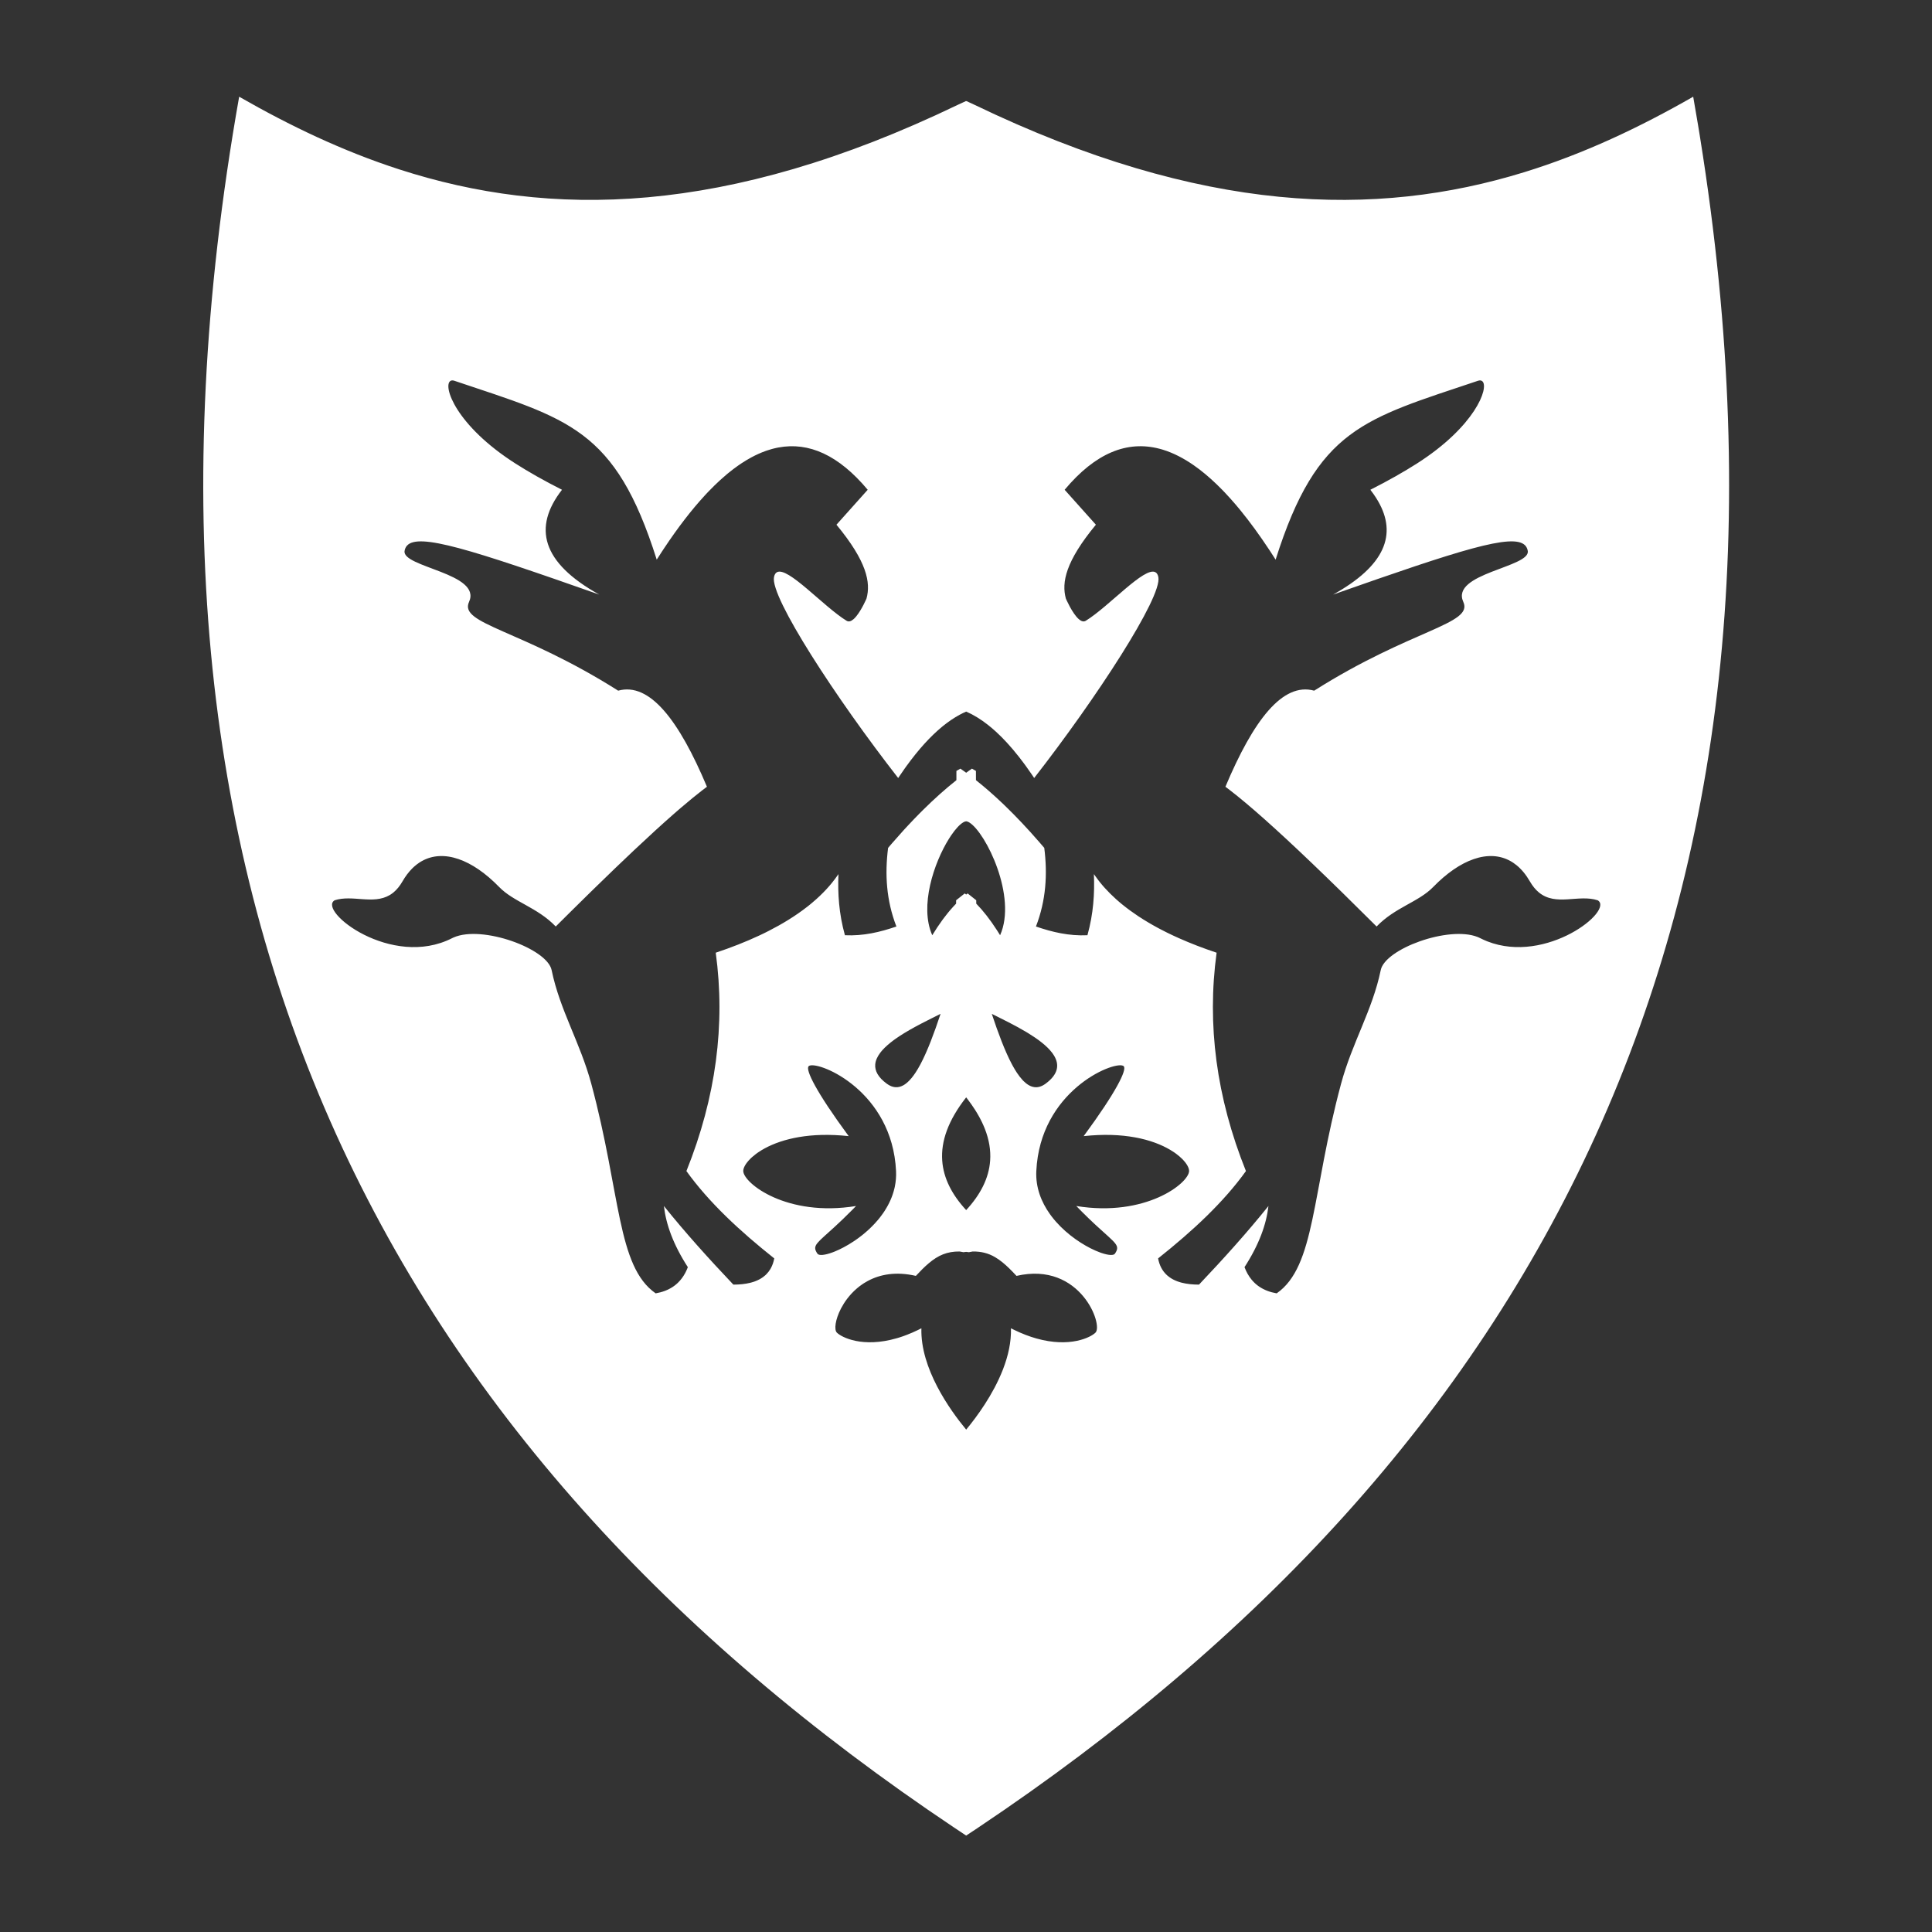 <?xml version="1.0" encoding="UTF-8" standalone="no"?>
<!DOCTYPE svg PUBLIC "-//W3C//DTD SVG 1.1//EN" "http://www.w3.org/Graphics/SVG/1.1/DTD/svg11.dtd">
<svg width="100%" height="100%" viewBox="0 0 1000 1000" version="1.1" xmlns="http://www.w3.org/2000/svg" xmlns:xlink="http://www.w3.org/1999/xlink" xml:space="preserve" xmlns:serif="http://www.serif.com/" style="fill-rule:evenodd;clip-rule:evenodd;stroke-linejoin:round;stroke-miterlimit:2;">
    <rect x="0" y="0" width="1000" height="1000" fill="#333333" stroke="none"/>
    <g transform="matrix(4.521,0,0,4.521,-2244.29,-1758.34)">
        <path d="M607.03,599.078L605.631,598.148C540.551,554.596 507.518,491.975 523.795,400C529.614,403.333 535.657,406.227 542.112,408.316C559.332,413.891 579.478,413.738 606.091,400.919L607,400.5L607.03,400.513L607.059,400.5L607.968,400.919C634.054,413.484 653.927,413.88 670.923,408.64C677.763,406.532 684.138,403.509 690.265,400C690.458,401.095 690.645,402.185 690.824,403.268L690.991,404.29L691.044,404.62C705.422,494.074 672.415,555.327 608.429,598.148L607.03,599.078ZM607.782,532.208L607.345,532.288C607.238,532.274 607.133,532.262 607.03,532.251C606.927,532.262 606.822,532.274 606.714,532.288L606.277,532.208C604.86,532.195 603.839,532.625 602.715,533.58C602.261,533.966 601.79,534.437 601.269,535C598.993,534.475 597.168,534.825 595.762,535.582C595.629,535.653 595.501,535.728 595.376,535.806L595.356,535.818L595.307,535.849C595.243,535.891 595.179,535.933 595.116,535.976C594.914,536.115 594.722,536.262 594.541,536.416L594.526,536.429L594.507,536.446C594.089,536.805 593.726,537.198 593.417,537.602C593.147,537.957 592.917,538.32 592.729,538.676L592.684,538.761C592.037,540.019 591.899,541.166 592.221,541.492C592.756,542.034 595.183,543.274 599.097,542.135L599.227,542.097L599.454,542.026L599.685,541.95L599.897,541.876C600.017,541.833 600.139,541.787 600.262,541.739C600.653,541.589 601.056,541.415 601.47,541.215C601.613,541.146 601.758,541.075 601.903,541C601.771,545.578 605.136,550.316 607.03,552.601C608.257,551.12 610.102,548.609 611.213,545.778L611.255,545.672L611.261,545.655C611.837,544.155 612.202,542.568 612.156,541C612.271,541.059 612.384,541.116 612.497,541.17C613.41,541.616 614.264,541.938 615.057,542.162C618.916,543.254 621.308,542.03 621.839,541.492C622.28,541.045 621.858,539.062 620.449,537.361C618.995,535.603 616.488,534.148 612.791,535C612.204,534.366 611.681,533.848 611.173,533.438C611.03,533.323 610.888,533.215 610.746,533.116C610.603,533.017 610.46,532.925 610.316,532.843C609.551,532.401 608.761,532.199 607.782,532.208ZM666.136,432.586C666.017,432.474 665.843,432.447 665.622,432.522C652.574,436.911 647.222,437.918 642.458,453C642.266,452.698 642.074,452.4 641.883,452.109L641.869,452.087L641.739,451.89C640.624,450.201 639.514,448.677 638.411,447.33C638.263,447.149 638.115,446.972 637.968,446.798L637.83,446.636C637.442,446.184 637.055,445.753 636.667,445.343C636.557,445.227 636.447,445.113 636.337,445C636.128,444.786 635.919,444.578 635.709,444.376C634.829,443.528 633.952,442.798 633.078,442.19C631.899,441.371 630.727,440.776 629.563,440.417C629.497,440.397 629.432,440.378 629.367,440.359L629.179,440.308C625.475,439.332 621.846,440.767 618.303,445L621.88,449C618.399,453.21 617.938,455.621 618.443,457.456C618.443,457.456 619.168,459.158 619.928,459.816C620.197,460.05 620.471,460.152 620.718,460C623.382,458.366 627.46,453.74 628.702,454.443C628.862,454.533 628.975,454.713 629.032,455C629.483,457.288 621.888,468.931 614.815,478L614.581,477.652L614.496,477.527C614.29,477.226 614.083,476.932 613.876,476.646L613.64,476.324C613.454,476.073 613.268,475.829 613.081,475.591C612.615,474.997 612.146,474.442 611.673,473.93C611.268,473.49 610.86,473.082 610.449,472.706C610.139,472.422 609.828,472.157 609.515,471.912C608.698,471.27 607.87,470.76 607.03,470.394C606.798,470.495 606.567,470.607 606.338,470.73L606.271,470.765C605.646,471.104 605.028,471.522 604.416,472.013C604.363,472.056 604.309,472.1 604.256,472.144C603.588,472.696 602.927,473.335 602.272,474.054C601.575,474.821 600.885,475.68 600.202,476.621L600.183,476.646L599.969,476.946C599.726,477.287 599.485,477.639 599.244,478C592.172,468.931 584.576,457.288 585.027,455C585.084,454.716 585.195,454.536 585.354,454.445C586.591,453.73 590.675,458.364 593.342,460C593.589,460.152 593.862,460.05 594.131,459.816L594.144,459.806L594.192,459.762L594.239,459.717C594.285,459.67 594.331,459.621 594.377,459.568L594.383,459.562L594.462,459.467C595.089,458.695 595.617,457.456 595.617,457.456C596.121,455.621 595.66,453.21 592.179,449L595.756,445C592.421,441.015 589.009,439.51 585.531,440.161L585.445,440.177C585.382,440.19 585.32,440.204 585.257,440.217L585.069,440.26C585.006,440.276 584.943,440.292 584.881,440.308L584.764,440.339C584.588,440.388 584.411,440.443 584.235,440.502L584.126,440.539L584.037,440.571C583.498,440.765 582.959,441.009 582.417,441.302C582.062,441.494 581.706,441.707 581.35,441.941L581.28,441.987L581.089,442.116L580.898,442.248C580.556,442.489 580.213,442.749 579.87,443.028L579.751,443.124L579.592,443.257C579.343,443.465 579.095,443.683 578.845,443.911C578.417,444.303 577.987,444.723 577.557,445.171L577.443,445.29C577.378,445.358 577.314,445.427 577.25,445.495L577.112,445.644C575.567,447.318 574.01,449.346 572.444,451.703C572.355,451.838 572.265,451.973 572.176,452.109C571.985,452.4 571.794,452.698 571.602,453C566.837,437.918 561.486,436.911 548.437,432.522C548.255,432.46 548.105,432.467 547.992,432.535C547.068,433.084 548.594,437.64 555.435,442C556.925,442.95 558.686,443.953 560.756,445C557.41,449.3 558.404,453.327 565.025,457C550.236,451.793 544.341,449.922 543.013,451.393C542.866,451.555 542.775,451.757 542.734,452C542.413,453.88 551.614,454.557 550.113,457.839C548.94,460.405 556.038,460.939 567.187,468C570.796,467.006 574.15,471.387 577.35,479C577.174,479.131 576.991,479.27 576.801,479.417C576.099,479.96 575.293,480.618 574.357,481.42L574.337,481.436C574.202,481.553 574.066,481.671 573.93,481.788L573.507,482.157C572.243,483.265 570.766,484.611 569.02,486.255C567.669,487.528 566.156,488.98 564.46,490.636L564.145,490.944L563.698,491.382C563.185,491.885 562.657,492.405 562.112,492.944L561.759,493.293L560.913,494.132L560.041,495C557.927,492.802 555.241,492.204 553.563,490.478C550.477,487.304 547.189,486.106 544.692,487.522L544.614,487.567C544.534,487.616 544.537,487.614 544.46,487.662L544.384,487.713C544.207,487.831 544.035,487.964 543.868,488.111C543.827,488.147 543.787,488.183 543.747,488.221C543.715,488.25 543.684,488.28 543.653,488.31L543.583,488.38C543.397,488.567 543.219,488.773 543.047,488.999L543.002,489.058C542.825,489.296 542.656,489.554 542.495,489.833C542.184,490.372 541.847,490.777 541.488,491.078C541.368,491.179 541.245,491.268 541.12,491.348L541.026,491.405C539.124,492.523 536.754,491.335 534.724,492C532.731,493.192 541.231,499.879 548.182,496.333L548.222,496.314C548.264,496.293 548.306,496.273 548.349,496.254C551.614,494.811 559.088,497.54 559.57,500C560.511,504.574 562.841,508.295 564.108,513C567.495,525.576 567.037,533.906 571.48,537C572.245,536.868 572.895,536.618 573.438,536.258L573.561,536.173L573.681,536.084L573.797,535.991C573.835,535.959 573.872,535.927 573.909,535.895L574.018,535.794L574.056,535.757C574.366,535.452 574.629,535.098 574.847,534.697L574.906,534.585L574.948,534.5C575.026,534.34 575.098,534.174 575.163,534C573.489,531.407 572.666,529.104 572.423,527C574.83,530 577.529,533 580.375,536C581.085,536 581.728,535.934 582.294,535.794C582.355,535.779 582.416,535.763 582.475,535.746C582.557,535.723 582.637,535.698 582.716,535.672L582.806,535.641L582.86,535.621C583.2,535.494 583.506,535.333 583.774,535.137C583.86,535.074 583.942,535.008 584.021,534.938C584.067,534.897 584.112,534.854 584.155,534.81C584.327,534.637 584.478,534.443 584.606,534.228C584.631,534.187 584.655,534.145 584.678,534.102C584.852,533.78 584.979,533.414 585.058,533C581.108,529.862 577.576,526.587 575.001,523C578.394,514.543 579.478,506.212 578.358,498C580.13,497.409 581.778,496.761 583.289,496.056L583.509,495.952C583.596,495.911 583.683,495.869 583.77,495.828L584.027,495.702L584.282,495.574L584.448,495.49C584.827,495.297 585.196,495.099 585.555,494.898C585.935,494.685 586.305,494.467 586.663,494.245C587.417,493.778 588.121,493.292 588.773,492.785L588.966,492.634L589.111,492.517C589.206,492.44 589.3,492.362 589.393,492.284C589.57,492.135 589.743,491.985 589.912,491.833C590.429,491.366 590.905,490.884 591.338,490.387L591.483,490.217L591.625,490.047L591.687,489.971C591.899,489.708 592.1,489.442 592.289,489.171L592.407,489C592.317,491.22 592.457,493.517 593.147,496C595.252,496.1 597.177,495.643 599.041,495C597.88,492 597.709,489 598.09,486L598.346,485.7L598.567,485.444C598.979,484.967 599.388,484.506 599.795,484.059L599.866,483.98L600.008,483.825C600.147,483.675 600.284,483.526 600.422,483.379C600.849,482.921 601.273,482.48 601.694,482.056C601.828,481.92 601.962,481.786 602.096,481.653C603.399,480.363 604.67,479.23 605.91,478.248L605.912,477.188L606.371,476.927C606.589,477.078 606.809,477.234 607.03,477.396L607.36,477.157C607.47,477.079 607.58,477.002 607.689,476.927L608.147,477.188L608.15,478.248C609.108,479.006 610.084,479.855 611.079,480.797L611.234,480.944L611.477,481.177C612.109,481.788 612.749,482.436 613.397,483.122C614.044,483.807 614.698,484.53 615.36,485.292C615.482,485.432 615.604,485.573 615.727,485.716L615.97,486C616.35,489 616.179,492 615.018,495C616.883,495.643 618.808,496.1 620.913,496C621.603,493.517 621.743,491.22 621.653,489L621.77,489.171C621.901,489.358 622.037,489.543 622.179,489.726L622.296,489.875L622.358,489.952C622.43,490.041 622.503,490.129 622.577,490.217L622.722,490.387C622.786,490.46 622.851,490.534 622.917,490.606C623.305,491.035 623.725,491.452 624.175,491.857L624.353,492.015C624.417,492.072 624.482,492.128 624.548,492.184L624.717,492.327L624.904,492.481L624.949,492.517C625.509,492.971 626.111,493.409 626.751,493.833C627.115,494.073 627.491,494.308 627.88,494.538C628.221,494.741 628.572,494.939 628.932,495.133L629.029,495.186L629.172,495.262C629.404,495.385 629.64,495.506 629.879,495.625L630.032,495.702L630.117,495.743C630.527,495.945 630.948,496.141 631.378,496.333C632.721,496.932 634.164,497.488 635.701,498C634.582,506.212 635.666,514.543 639.059,523C636.484,526.587 632.952,529.862 629.002,533C629.154,533.804 629.491,534.43 629.994,534.897L630.036,534.936L630.047,534.946C630.123,535.013 630.203,535.077 630.285,535.137C630.554,535.333 630.859,535.494 631.2,535.621L631.254,535.641L631.301,535.657C631.393,535.689 631.487,535.719 631.584,535.746C631.634,535.76 631.684,535.774 631.734,535.786C632.308,535.931 632.961,536 633.685,536C636.531,533 639.229,530 641.636,527C641.394,529.104 640.57,531.407 638.896,534C639.102,534.549 639.373,535.031 639.714,535.441C639.818,535.567 639.928,535.686 640.046,535.798L640.15,535.895C640.187,535.927 640.225,535.959 640.262,535.991L640.378,536.084L640.498,536.173L640.618,536.256C641.162,536.617 641.813,536.868 642.579,537C647.023,533.906 646.565,525.576 649.951,513C651.218,508.295 653.548,504.574 654.49,500C654.965,497.572 662.247,494.884 665.578,496.199L665.647,496.227L665.67,496.237C665.741,496.267 665.81,496.299 665.877,496.333C666.128,496.461 666.38,496.575 666.634,496.677L666.698,496.703C673.477,499.364 681.251,493.146 679.335,492C677.143,491.282 674.554,492.725 672.587,491.091C672.223,490.788 671.88,490.38 671.565,489.833C671.118,489.057 670.606,488.444 670.044,487.986C669.923,487.888 669.8,487.797 669.676,487.713L669.599,487.662C669.523,487.614 669.525,487.616 669.445,487.567L669.368,487.522C666.87,486.106 663.582,487.304 660.496,490.478C658.818,492.204 656.133,492.802 654.018,495C648.276,489.273 644.206,485.405 641.236,482.761C639.613,481.316 638.318,480.236 637.258,479.417C637.068,479.27 636.885,479.131 636.71,479C639.91,471.387 643.263,467.006 646.872,468C658.022,460.939 665.12,460.405 663.946,457.839C662.446,454.557 671.646,453.88 671.325,452C671.283,451.751 671.188,451.545 671.036,451.381L671,451.344C669.582,449.965 663.654,451.852 649.035,457C654.981,453.701 656.389,450.116 654.189,446.306C654.028,446.026 653.848,445.746 653.649,445.466C653.54,445.311 653.424,445.156 653.303,445C655.373,443.953 657.134,442.95 658.625,442C665.286,437.754 666.908,433.323 666.136,432.586ZM598.865,524.762C598.98,524.198 599.03,523.61 599.001,523C598.568,513.887 590.32,510.446 589.093,510.934C589.043,510.953 589.005,510.98 588.979,511.012C588.648,511.435 589.793,513.858 593.578,519C591.357,518.76 589.462,518.84 587.877,519.11C587.504,519.174 587.148,519.248 586.809,519.331C585.285,519.705 584.103,520.258 583.247,520.838L583.107,520.935L582.974,521.033L582.933,521.064C582.792,521.17 582.661,521.277 582.541,521.384L582.498,521.422C582.464,521.454 582.429,521.486 582.394,521.518L582.318,521.593C581.764,522.142 581.499,522.656 581.508,523C581.545,524.393 586.489,528.296 594.423,527L594.044,527.388C593.221,528.222 592.527,528.877 591.954,529.403C590.974,530.301 590.345,530.823 590.018,531.219C589.976,531.27 589.939,531.318 589.907,531.365L589.876,531.413C589.659,531.762 589.715,532.034 590,532.457C590.168,532.705 590.845,532.64 591.759,532.298L591.901,532.243L591.972,532.215C592.63,531.949 593.39,531.552 594.163,531.036L594.243,530.983L594.309,530.938C594.535,530.783 594.761,530.619 594.986,530.444L595.072,530.378L595.238,530.244C595.695,529.872 596.141,529.46 596.557,529.011C596.676,528.883 596.793,528.751 596.906,528.617C596.941,528.575 596.976,528.533 597.011,528.491L597.098,528.384L597.184,528.275C597.29,528.138 597.393,527.999 597.493,527.857L597.513,527.828L597.592,527.713C597.617,527.674 597.643,527.635 597.669,527.597L597.703,527.543C598.206,526.763 598.599,525.905 598.817,524.978L598.835,524.901L598.865,524.762ZM624.967,510.934C625.017,510.953 625.055,510.98 625.081,511.012C625.412,511.435 624.266,513.858 620.482,519C622.775,518.752 624.721,518.845 626.337,519.138C626.47,519.161 626.601,519.187 626.729,519.213L626.993,519.27C628.601,519.634 629.843,520.197 630.742,520.792L630.812,520.838C630.859,520.871 630.906,520.903 630.952,520.935L631.075,521.025C631.331,521.215 631.553,521.406 631.741,521.593C632.296,522.142 632.56,522.656 632.551,523C632.514,524.393 627.57,528.296 619.636,527C619.881,527.253 620.115,527.49 620.339,527.713C620.578,527.952 620.806,528.175 621.022,528.384C621.183,528.539 621.337,528.685 621.484,528.824L621.654,528.985L621.931,529.243C624.173,531.314 624.708,531.496 624.059,532.457C623.908,532.681 623.338,532.649 622.554,532.387L622.495,532.368L622.371,532.324C622.027,532.199 621.648,532.034 621.248,531.831C619.798,531.092 618.08,529.85 616.822,528.205C616.752,528.113 616.683,528.02 616.615,527.925C615.623,526.534 614.97,524.874 615.059,523C615.491,513.887 623.74,510.446 624.967,510.934ZM607.03,514.562C604.962,517.193 604.131,519.59 604.286,521.8C604.429,523.836 605.409,525.713 607.03,527.469C608.651,525.713 609.631,523.836 609.774,521.8C609.856,520.632 609.662,519.411 609.156,518.131C609.112,518.021 609.066,517.911 609.018,517.8C608.803,517.305 608.541,516.8 608.231,516.287C608.17,516.187 608.108,516.087 608.044,515.986C607.797,515.599 607.523,515.206 607.22,514.808L607.03,514.562ZM613.937,507.095C612.568,506.274 611.066,505.558 609.961,505C610.699,507.221 611.453,509.238 612.247,510.739C612.297,510.832 612.346,510.923 612.396,511.012C612.537,511.267 612.681,511.506 612.825,511.725C613.046,512.06 613.271,512.352 613.499,512.594L613.597,512.695C614.384,513.475 615.217,513.661 616.116,513C617.6,511.909 617.714,510.815 617.09,509.781L617.07,509.749L617.055,509.725C617.002,509.64 616.944,509.556 616.881,509.472L616.863,509.448C616.259,508.653 615.249,507.898 614.131,507.213L613.937,507.095ZM601.812,510.739L601.795,510.771L601.78,510.799C601.601,511.135 601.419,511.445 601.234,511.725C600.931,512.184 600.622,512.562 600.305,512.841C600.187,512.946 600.067,513.037 599.946,513.114L599.914,513.134C599.897,513.144 599.88,513.154 599.864,513.164L599.837,513.179C599.237,513.514 598.608,513.488 597.944,513C596.938,512.261 596.562,511.521 596.617,510.799C596.652,510.348 596.855,509.904 597.179,509.472C597.213,509.426 597.249,509.38 597.286,509.334C597.323,509.288 597.361,509.243 597.401,509.198L597.461,509.13C597.622,508.952 597.801,508.777 597.996,508.604C598.218,508.407 598.458,508.214 598.714,508.025C598.806,507.957 598.899,507.89 598.995,507.823C599.294,507.613 599.609,507.408 599.934,507.21C600.329,506.968 600.737,506.734 601.146,506.511L601.516,506.311L601.875,506.122C602.68,505.702 603.456,505.324 604.098,505C603.36,507.221 602.606,509.238 601.812,510.739ZM607.03,482.953L606.844,483C606.801,483.018 606.757,483.04 606.712,483.066C606.309,483.296 605.824,483.817 605.33,484.538C605.24,484.671 605.149,484.809 605.058,484.954C603.335,487.709 601.666,492.68 603.147,496C603.523,495.383 603.903,494.812 604.286,494.286L604.328,494.228L604.475,494.031C604.612,493.849 604.75,493.672 604.888,493.501L605.012,493.348C605.07,493.28 605.127,493.211 605.184,493.143L605.236,493.084C605.448,492.836 605.662,492.603 605.877,492.383L605.878,491.997L606.864,491.214L607.03,491.342L607.196,491.214L608.182,491.997L608.183,492.383C608.981,493.2 609.766,494.206 610.538,495.403L610.577,495.464L610.745,495.729L610.913,496C612.882,491.586 609.284,484.256 607.393,483.093C607.332,483.055 607.273,483.024 607.215,483L607.03,482.953Z" style="fill:white;"/>
    </g>
</svg>
